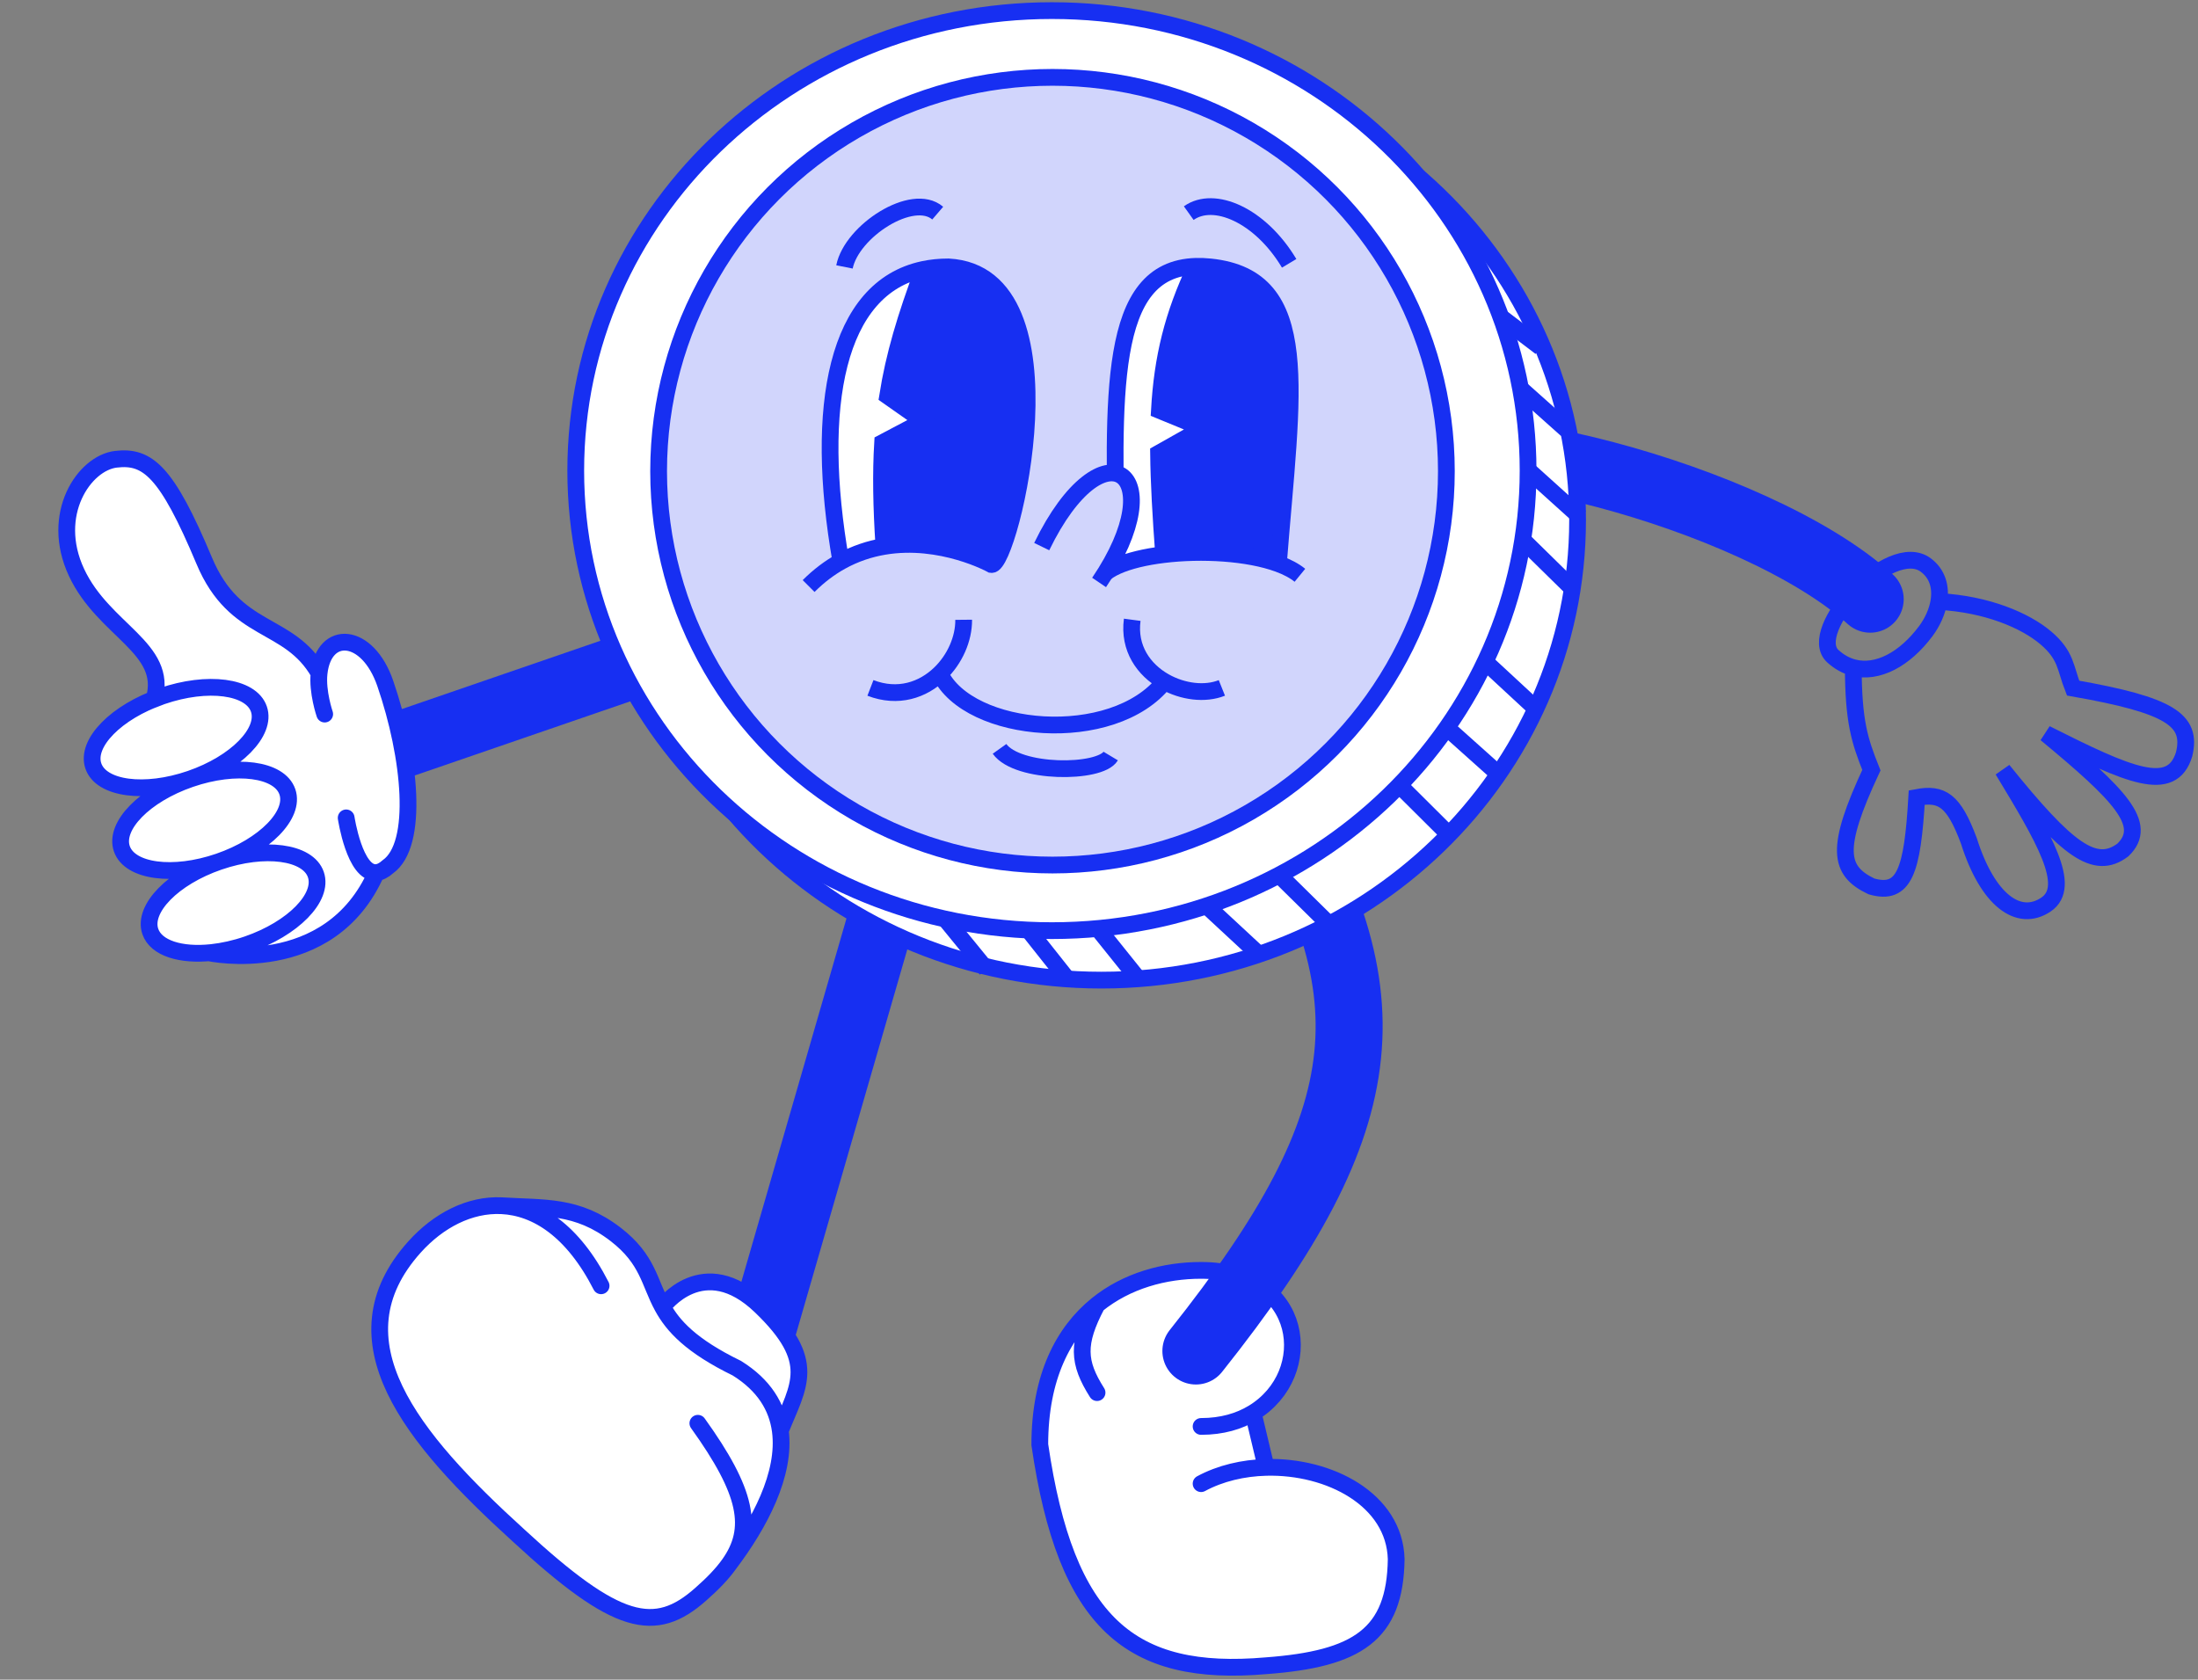 <svg width="492" height="376" viewBox="0 0 492 376" fill="none" xmlns="http://www.w3.org/2000/svg">
<rect x="0" y="0" width="492" height="376" fill="#808080" stroke="none"/>
<path d="M179.204 135.951L90.853 166.351" stroke="#172FF2" stroke-width="15" stroke-linecap="round"/>
<path d="M57.951 158.733C59.711 163.848 52.844 170.849 42.613 174.37C32.382 177.89 22.661 176.597 20.901 171.481C19.141 166.366 26.008 159.365 36.239 155.845C46.47 152.324 56.191 153.617 57.951 158.733Z" fill="white"/>
<path d="M64.326 177.258C66.086 182.374 59.219 189.374 48.987 192.895C38.756 196.415 29.035 195.122 27.275 190.007C25.515 184.891 32.382 177.89 42.613 174.37C52.844 170.849 62.565 172.142 64.326 177.258Z" fill="white"/>
<path d="M70.7 195.783C72.46 200.899 65.593 207.9 55.362 211.42C52.606 212.368 49.888 212.967 47.352 213.236C40.472 213.967 34.936 212.27 33.649 208.532C31.889 203.416 38.756 196.415 48.987 192.895C59.219 189.374 68.939 190.668 70.7 195.783Z" fill="white"/>
<path d="M45.7 125.496C37.3 105.453 33.026 101.967 25.941 102.811C18.856 103.655 11.031 115.113 17.13 128.154C23.23 141.196 37.74 145.014 34.513 156.483C35.077 156.26 35.652 156.046 36.239 155.845C46.47 152.324 56.191 153.617 57.951 158.733C59.711 163.848 52.844 170.849 42.613 174.37C52.844 170.849 62.565 172.142 64.326 177.258C66.086 182.374 59.219 189.374 48.987 192.895C59.219 189.374 68.939 190.668 70.7 195.783C72.46 200.899 65.593 207.9 55.362 211.42C52.606 212.368 49.888 212.967 47.352 213.236C47.15 213.258 46.949 213.277 46.75 213.294C46.75 213.294 73.75 219.125 84.25 195.333C85.028 195.269 85.881 194.872 86.815 194.037C93.86 189.036 91.875 169.372 86.236 152.985C82.256 141.419 72.497 140.792 71.421 150.725C64.609 138.809 52.698 142.194 45.7 125.496Z" fill="white"/>
<path d="M72.68 159.854C72.68 159.854 70.97 154.884 71.421 150.725M42.613 174.37C52.844 170.849 59.711 163.848 57.951 158.733C56.191 153.617 46.47 152.324 36.239 155.845M42.613 174.37C32.382 177.89 22.661 176.597 20.901 171.481C19.141 166.366 26.008 159.365 36.239 155.845M42.613 174.37C32.382 177.89 25.515 184.891 27.275 190.007C29.035 195.122 38.756 196.415 48.987 192.895M42.613 174.37C52.844 170.849 62.565 172.142 64.325 177.258C66.086 182.374 59.219 189.374 48.987 192.895M36.239 155.845C35.652 156.046 35.077 156.26 34.513 156.483C37.74 145.014 23.23 141.196 17.13 128.154C11.031 115.113 18.856 103.655 25.941 102.811C33.026 101.967 37.3 105.453 45.7 125.496C52.698 142.194 64.609 138.809 71.421 150.725M48.987 192.895C38.756 196.415 31.889 203.416 33.649 208.532C34.936 212.27 40.472 213.967 47.352 213.236M48.987 192.895C59.219 189.374 68.939 190.668 70.7 195.783C72.46 200.899 65.593 207.9 55.362 211.42C52.606 212.368 49.888 212.967 47.352 213.236M77.488 183.088C77.488 183.088 79.385 195.733 84.25 195.333M71.421 150.725C72.497 140.792 82.256 141.419 86.236 152.985C91.875 169.372 93.86 189.036 86.815 194.037C85.881 194.872 85.028 195.269 84.25 195.333M84.25 195.333C73.75 219.125 46.75 213.294 46.75 213.294M46.75 213.294L47.352 213.236M46.75 213.294C46.949 213.277 47.15 213.258 47.352 213.236" stroke="#172FF2" stroke-width="3.75" stroke-linecap="round"/>
<path d="M433.997 134.652C434.509 131.538 433.757 128.497 431.066 126.489C423.039 120.501 404.034 141.219 410.267 146.897C411.692 148.194 413.233 149.032 414.837 149.455M433.997 134.652C433.619 136.953 432.551 139.293 431.066 141.285C426.371 147.582 420.251 150.882 414.837 149.455M433.997 134.652C444.711 135.212 453.357 138.898 457.954 142.815C462.551 146.732 462.261 149.522 464.042 154.039C485.804 157.86 490.733 161.183 488.899 168.834C486.137 177.884 476.529 173.58 457.954 164.243C474.344 177.822 481.098 184.57 475.202 190.262C468.916 195.003 462.729 190.301 448.315 172.406C457.416 187.471 464.042 198.425 457.954 202.506C451.866 206.588 444.918 201.558 440.706 188.221C437.344 179.192 434.702 177.453 429.038 178.528C428.079 194.988 426.285 200.562 418.892 198.425C411.533 194.896 410.719 189.933 418.892 172.406C416.196 165.68 414.898 161.473 414.837 149.455" stroke="#172FF2" stroke-width="3.75" stroke-linecap="round"/>
<path d="M312.25 104.459C322.229 93.361 392.513 110.494 418.624 134.133" stroke="#172FF2" stroke-width="15" stroke-linecap="round"/>
<path d="M283.409 372.892C303.866 371.371 312.289 365.925 312.523 349.018C312.155 335.689 297.569 328.116 283.409 328.484L280.5 316.284C294.83 307.559 292.124 284.385 268.852 284.385C260.667 284.385 252.225 286.686 245.564 292.07C238.012 298.173 232.75 308.237 232.75 323.398C238.605 363.575 253.129 375.513 283.409 372.892Z" fill="white"/>
<path d="M268.852 332.132C273.18 329.799 278.267 328.618 283.409 328.484M268.852 319.322C273.509 319.322 277.403 318.17 280.5 316.284M280.5 316.284C294.83 307.559 292.124 284.385 268.852 284.385C260.667 284.385 252.225 286.686 245.564 292.07M280.5 316.284L283.409 328.484M283.409 328.484C297.569 328.116 312.155 335.689 312.523 349.018C312.289 365.925 303.866 371.371 283.409 372.892C253.129 375.513 238.605 363.575 232.75 323.398C232.75 308.237 238.012 298.173 245.564 292.07M245.564 311.752C241.278 304.985 240.994 300.736 245.564 292.07" stroke="#172FF2" stroke-width="3.75" stroke-linecap="round"/>
<path d="M281.662 173.75C311.678 221.647 309.617 249.749 267.688 302.435" stroke="#172FF2" stroke-width="15" stroke-linecap="round"/>
<path d="M205.196 178.25L166.055 313.567" stroke="#172FF2" stroke-width="15" stroke-linecap="round"/>
<path d="M156.849 356.887C146.617 365.979 138.058 364.035 116.093 343.749C92.037 321.893 74.018 300.026 92.796 279.136C98.106 273.229 105.102 269.566 112.278 269.91C112.444 269.918 112.611 269.928 112.778 269.941C122.032 270.483 129.314 269.778 137.822 276.345C145.086 281.953 145.303 287.094 148.304 292.565C148.304 292.565 157.39 280.058 170.273 292.43C183.157 304.803 178.754 310.077 174.665 320.277C175.962 329.974 170.007 341.162 163.21 350.146C161.638 352.36 159.503 354.558 156.849 356.887Z" fill="white"/>
<path d="M156.209 318.612C167.232 333.965 168.883 342.159 163.21 350.146M134.55 287.837C128.237 275.487 120.15 270.287 112.278 269.91M163.21 350.146C161.638 352.36 159.503 354.558 156.849 356.887C146.617 365.979 138.058 364.035 116.093 343.749C92.037 321.893 74.018 300.026 92.796 279.136C98.106 273.229 105.102 269.566 112.278 269.91M163.21 350.146C170.007 341.162 175.962 329.974 174.665 320.277M112.278 269.91C121.771 270.511 129.162 269.66 137.822 276.345C145.086 281.953 145.303 287.094 148.304 292.565M148.304 292.565C150.635 296.815 154.646 301.264 164.942 306.285C171.064 310.096 173.953 314.963 174.665 320.277M148.304 292.565C148.304 292.565 157.39 280.058 170.273 292.43C183.157 304.803 178.754 310.077 174.665 320.277" stroke="#172FF2" stroke-width="3.75" stroke-linecap="round"/>
<path d="M353.125 116.432C353.125 173.247 305.465 219.412 246.539 219.412C187.613 219.412 139.953 173.247 139.953 116.432C139.953 59.618 187.613 13.453 246.539 13.453C305.465 13.453 353.125 59.618 353.125 116.432Z" fill="white" stroke="#172FF2" stroke-width="3.75"/>
<line x1="220.783" y1="216.988" x2="176.213" y2="162.371" stroke="#172FF2" stroke-width="3.75"/>
<line x1="239.327" y1="219.703" x2="195.016" y2="163.798" stroke="#172FF2" stroke-width="3.75"/>
<line x1="255.099" y1="219.541" x2="200.765" y2="151.87" stroke="#172FF2" stroke-width="3.75"/>
<line x1="281.809" y1="213.657" x2="221.266" y2="157.494" stroke="#172FF2" stroke-width="3.75"/>
<line x1="297.925" y1="207.324" x2="245.112" y2="155.283" stroke="#172FF2" stroke-width="3.75"/>
<line x1="324.308" y1="186.805" x2="275.358" y2="138.115" stroke="#172FF2" stroke-width="3.75"/>
<line x1="336.23" y1="173.992" x2="284.705" y2="127.877" stroke="#172FF2" stroke-width="3.75"/>
<line x1="343.936" y1="158.771" x2="309.156" y2="126.567" stroke="#172FF2" stroke-width="3.75"/>
<line x1="352.14" y1="131.94" x2="309.117" y2="89.689" stroke="#172FF2" stroke-width="3.75"/>
<line x1="353.743" y1="115.764" x2="324.889" y2="89.743" stroke="#172FF2" stroke-width="3.75"/>
<line x1="350.66" y1="96.191" x2="326.7" y2="74.808" stroke="#172FF2" stroke-width="3.75"/>
<line x1="344.848" y1="77.736" x2="318.055" y2="57.383" stroke="#172FF2" stroke-width="3.75"/>
<path d="M342.047 105.354C342.047 162.169 294.387 208.333 235.461 208.333C176.535 208.333 128.875 162.169 128.875 105.354C128.875 48.54 176.535 2.375 235.461 2.375C294.387 2.375 342.047 48.54 342.047 105.354Z" fill="white" stroke="#172FF2" stroke-width="3.75"/>
<circle cx="235.59" cy="105.483" r="88.166" fill="#D1D5FC" stroke="#172FF2" stroke-width="3.75"/>
<path d="M194.838 153.995C201.014 156.382 206.577 154.475 210.403 150.784M215.709 138.744C215.749 143.006 213.734 147.572 210.403 150.784M253.436 138.744C252.584 145.14 256.035 149.951 260.661 152.574M273.504 153.995C269.741 155.501 264.744 154.889 260.661 152.574M210.403 150.784C216.804 164.329 249.125 167.17 260.661 152.574M223.736 167.642C227.749 173.261 246.212 173.261 248.62 169.247" stroke="#172FF2" stroke-width="3.75"/>
<path d="M221.939 126.375C226.087 126.828 242.007 61.357 212.306 59.749C210.314 59.749 208.442 59.941 206.687 60.315C202.695 70.989 200.108 79.638 198.686 88.649L206.687 94.268L197.563 99.085C197.149 105.912 197.276 113.375 197.857 122.325C210.665 120.156 221.939 126.375 221.939 126.375Z" fill="#172FF2"/>
<path d="M188.224 125.691C191.431 123.909 194.691 122.861 197.857 122.325C197.276 113.375 197.149 105.912 197.563 99.085L206.687 94.268L198.686 88.649C200.108 79.638 202.695 70.989 206.687 60.315C187.22 64.456 182.151 90.929 188.224 125.691Z" fill="white"/>
<path d="M181 131.192C183.332 128.859 185.763 127.059 188.224 125.691M188.224 125.691C191.431 123.909 194.691 122.861 197.857 122.325M188.224 125.691C182.151 90.929 187.22 64.456 206.687 60.315M197.857 122.325C210.665 120.156 221.939 126.375 221.939 126.375C226.087 126.828 242.007 61.357 212.306 59.749C210.314 59.749 208.442 59.941 206.687 60.315M197.857 122.325C197.276 113.375 197.149 105.912 197.563 99.085L206.687 94.268L198.686 88.649C200.108 79.638 202.695 70.989 206.687 60.315" stroke="#172FF2" stroke-width="3.75"/>
<path d="M286.156 126.2C289.187 87.312 294.183 62.16 270.904 59.752C269.776 59.635 268.707 59.592 267.693 59.621C262.504 70.524 260.173 80.171 259.52 91.861L269.298 95.874L259.33 101.493C259.403 108.138 259.836 115.544 260.469 124.152C269.004 123.115 279.336 123.698 286.156 126.2Z" fill="#172FF2"/>
<path d="M250.033 126.72C252.712 125.515 256.385 124.648 260.469 124.152C259.836 115.544 259.403 108.138 259.33 101.493L269.298 95.874L259.52 91.861C260.173 80.171 262.504 70.524 267.693 59.621C247.767 60.192 249.149 88.43 250.033 126.72Z" fill="white"/>
<path d="M246.822 128.785C247.593 128.015 248.688 127.325 250.033 126.72M290.972 128.785C289.726 127.766 288.081 126.907 286.156 126.2M286.156 126.2C289.187 87.312 294.183 62.16 270.904 59.752C269.776 59.635 268.707 59.592 267.693 59.621M286.156 126.2C279.336 123.698 269.004 123.115 260.469 124.152M250.033 126.72C252.712 125.515 256.385 124.648 260.469 124.152M250.033 126.72C249.149 88.43 247.767 60.192 267.693 59.621M260.469 124.152C259.836 115.544 259.403 108.138 259.33 101.493L269.298 95.874L259.52 91.861C260.173 80.171 262.504 70.524 267.693 59.621" stroke="#172FF2" stroke-width="3.75"/>
<path d="M233.177 122.363C246.823 94.268 262.877 105.506 246.02 130.39L233.177 122.363Z" fill="#D1D5FC"/>
<path d="M233.177 122.363C246.823 94.268 262.877 105.506 246.02 130.39" stroke="#172FF2" stroke-width="3.75"/>
<path d="M189.027 59.752C190.633 51.724 204.279 42.894 209.898 47.711" stroke="#172FF2" stroke-width="3.75"/>
<path d="M266.088 47.711C271.707 43.697 282.083 48.119 288.564 58.949" stroke="#172FF2" stroke-width="3.75"/>
</svg>
